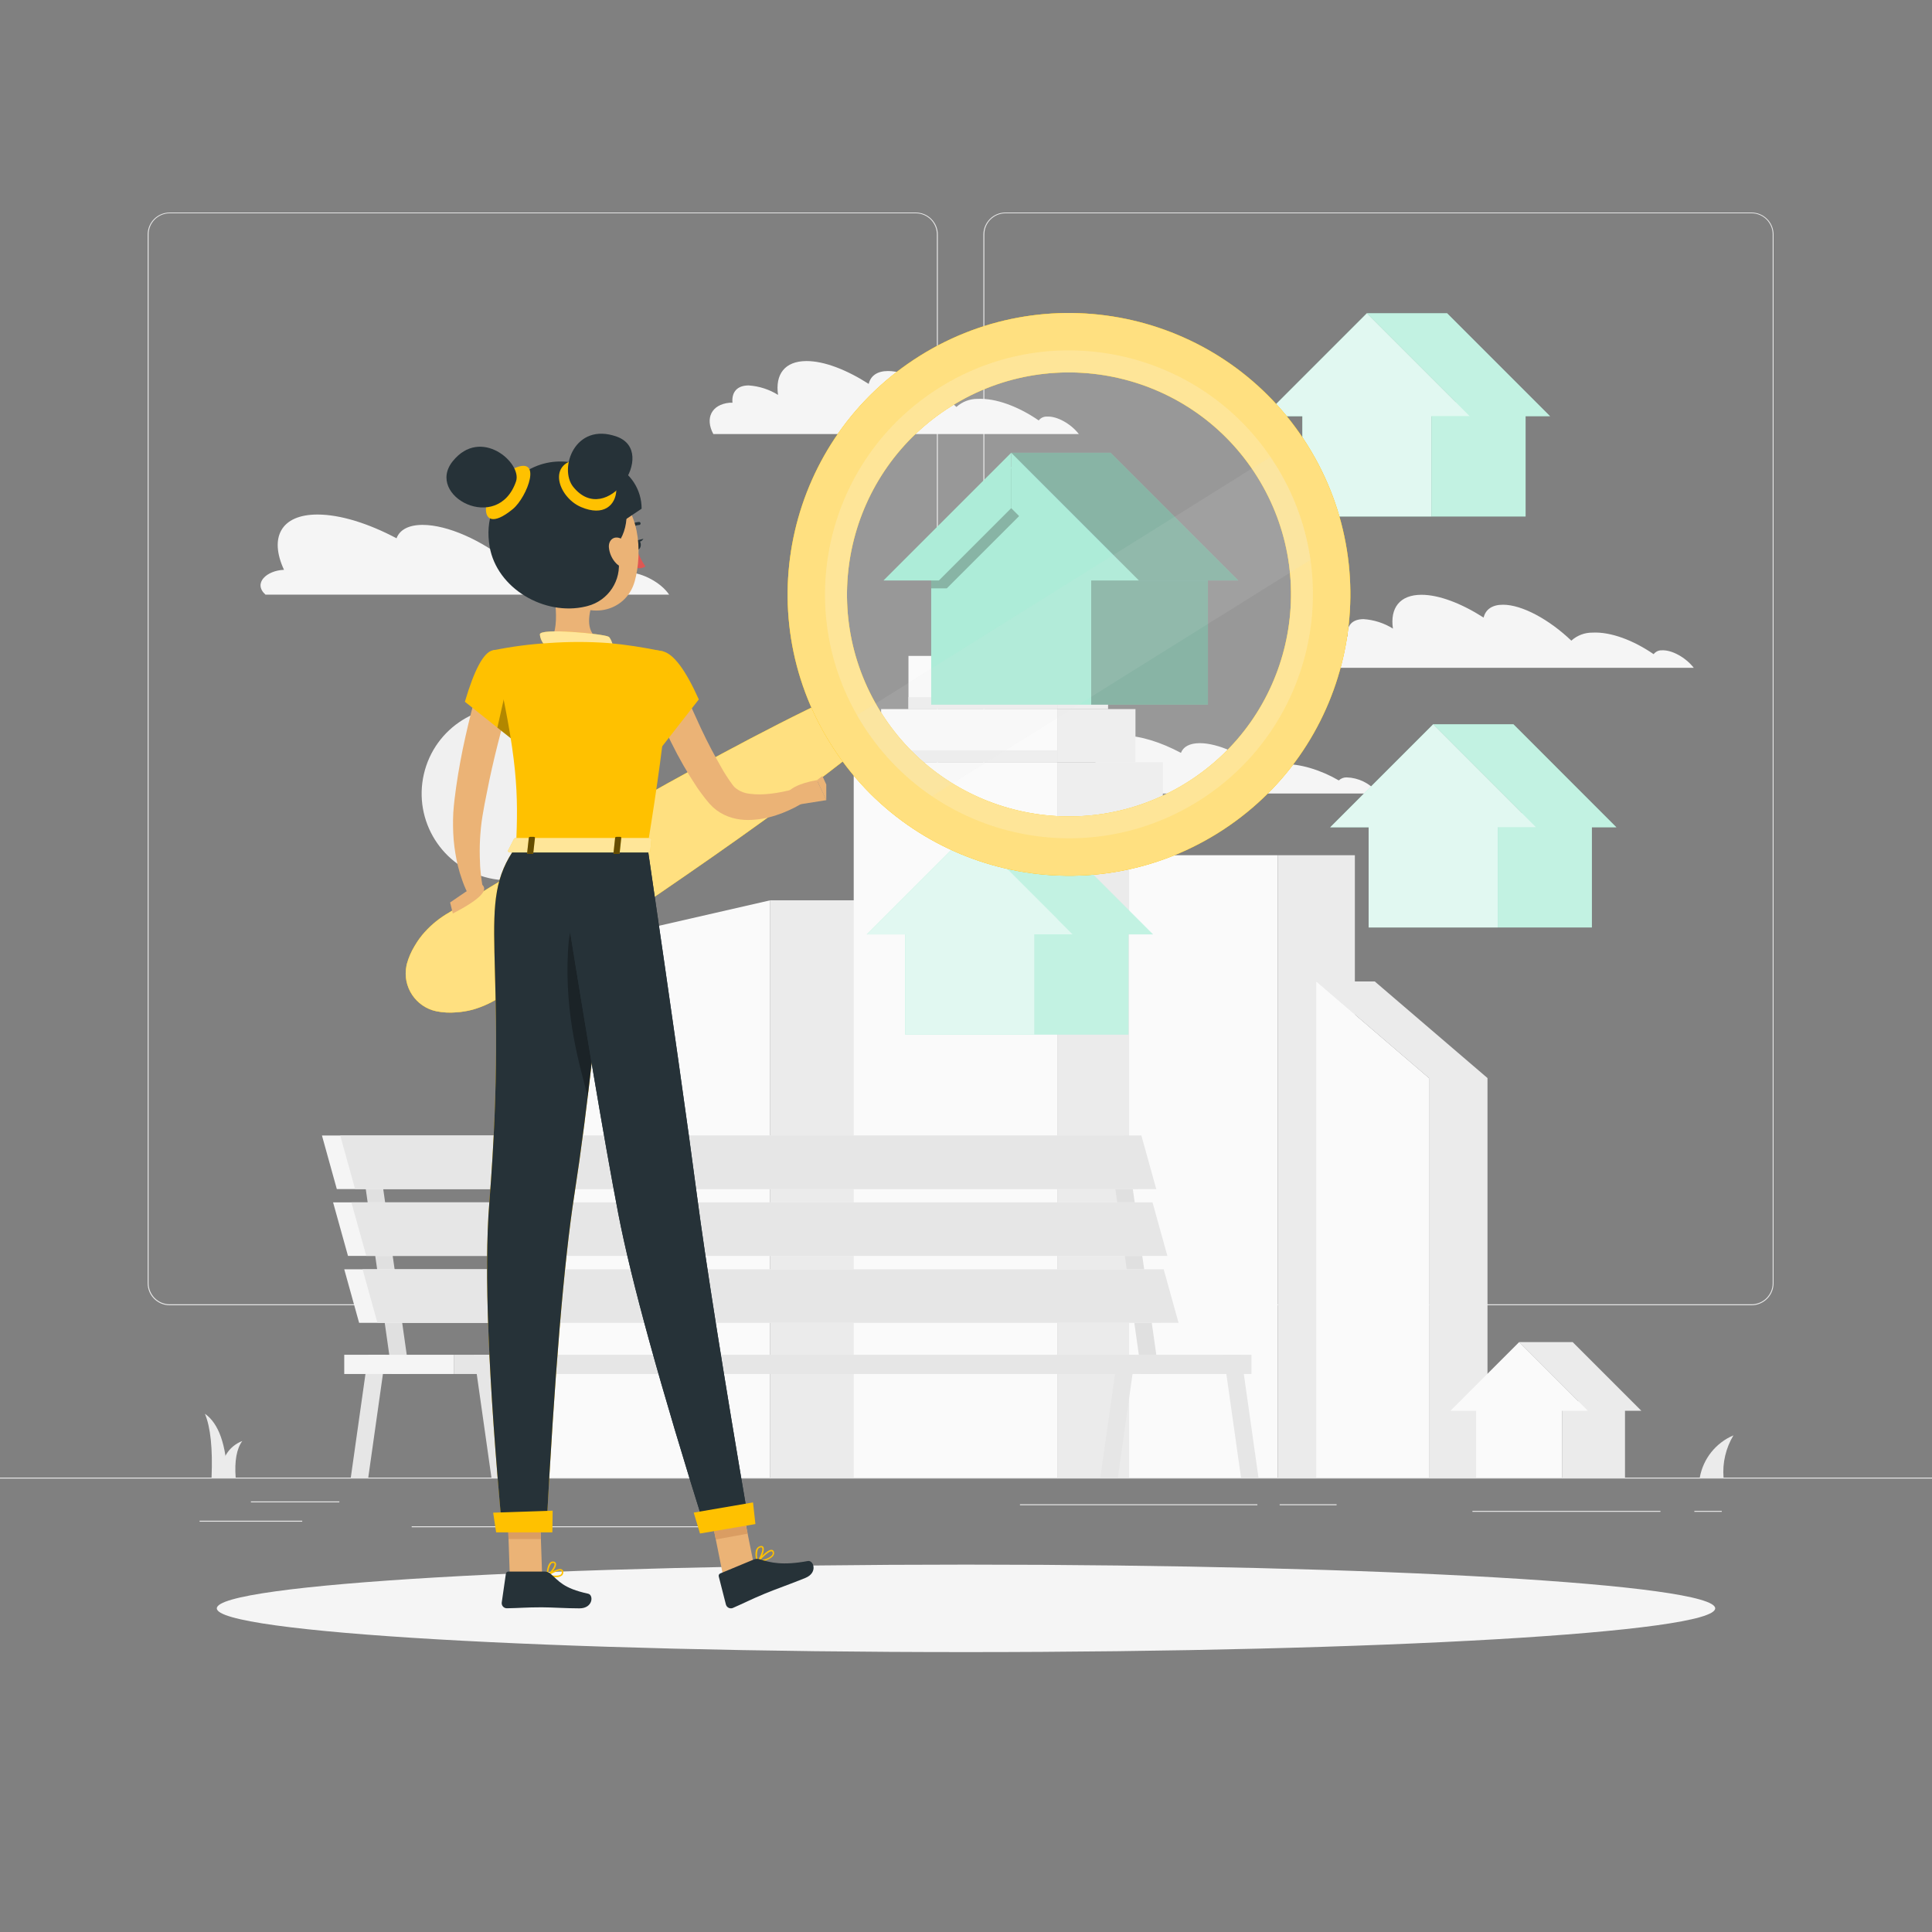 <svg version="1.2" baseProfile="tiny-ps" xmlns="http://www.w3.org/2000/svg" viewBox="0 0 1500 1500" width="1500" height="1500">
	<rect x="0" y="0" width="1500" height="1500" fill="#808080" stroke="none"/>
	<title>Vector Smart Object-ai</title>
	<style>
		tspan { white-space:pre }
		.shp0 { fill: #e6e6e6 } 
		.shp1 { fill: #f0f0f0 } 
		.shp2 { fill: #f5f5f5 } 
		.shp3 { fill: #fafafa } 
		.shp4 { fill: #ebebeb } 
		.shp5 { fill: #e0e0e0 } 
		.shp6 { fill: #9ae9cf } 
		.shp7 { opacity: 0.4;fill: #ffffff } 
		.shp8 { opacity: 0.698;fill: #ffffff } 
		.shp9 { fill: #2f54c6 } 
		.shp10 { opacity: 0.302;fill: #000000 } 
		.shp11 { fill: #ffc100 } 
		.shp12 { opacity: 0.502;fill: #ffffff } 
		.shp13 { fill: #ebb376 } 
		.shp14 { fill: #da9d62 } 
		.shp15 { fill: #263238 } 
		.shp16 { fill: #de5753 } 
		.shp17 { opacity: 0.6;fill: #ffffff } 
		.shp18 { opacity: 0.6;fill: #000000 } 
		.shp19 { opacity: 0.2;fill: #fafafa } 
		.shp20 { opacity: 0.102;fill: #e6e6e6 } 
	</style>
	<g id="Layer 1">
		<g id="freepik--background-complete--inject-1">
			<path id="&lt;Path&gt;" class="shp0" d="M0 1147.2L1500 1147.2L1500 1147.95L0 1147.95L0 1147.2Z" />
			<path id="&lt;Path&gt;" class="shp0" d="M154.95 1180.68L234.66 1180.68L234.66 1181.43L154.95 1181.43L154.95 1180.68Z" />
			<path id="&lt;Path&gt;" class="shp0" d="M194.79 1165.68L263.49 1165.68L263.49 1166.43L194.79 1166.43L194.79 1165.68Z" />
			<path id="&lt;Path&gt;" class="shp0" d="M791.88 1167.9L976.23 1167.9L976.23 1168.65L791.88 1168.65L791.88 1167.9Z" />
			<path id="&lt;Path&gt;" class="shp0" d="M993.51 1167.9L1037.73 1167.9L1037.73 1168.65L993.51 1168.65L993.51 1167.9Z" />
			<path id="&lt;Path&gt;" class="shp0" d="M1143.18 1173.03L1289.16 1173.03L1289.16 1173.78L1143.18 1173.78L1143.18 1173.03Z" />
			<path id="&lt;Path&gt;" class="shp0" d="M319.62 1185L579.51 1185L579.51 1185.75L319.62 1185.75L319.62 1185Z" />
			<path id="&lt;Path&gt;" class="shp0" d="M1315.5 1173.03L1336.77 1173.03L1336.77 1173.78L1315.5 1173.78L1315.5 1173.03Z" />
			<path id="&lt;Compound Path&gt;" fill-rule="evenodd" class="shp0" d="M711 1013.4L131.73 1013.4C122.28 1013.38 114.63 1005.72 114.63 996.27L114.63 181.98C114.71 172.59 122.34 165.02 131.73 165L711 165C720.46 165 728.13 172.67 728.13 182.13C728.13 182.13 728.13 182.13 728.13 182.13L728.13 996.27C728.13 1005.73 720.46 1013.4 711 1013.4ZM131.73 165.6C122.7 165.62 115.38 172.95 115.38 181.98L115.38 996.27C115.38 1005.3 122.7 1012.63 131.73 1012.65L711 1012.65C720.04 1012.63 727.36 1005.31 727.38 996.27L727.38 181.98C727.36 172.94 720.04 165.62 711 165.6L131.73 165.6Z" />
			<path id="&lt;Compound Path&gt;" fill-rule="evenodd" class="shp0" d="M1359.93 1013.4L780.63 1013.4C771.18 1013.38 763.52 1005.72 763.5 996.27L763.5 181.98C763.6 172.58 771.23 165.02 780.63 165L1359.93 165C1369.31 165.03 1376.92 172.6 1377 181.98L1377 996.27C1377 1005.71 1369.37 1013.37 1359.93 1013.4ZM780.63 165.6C771.59 165.62 764.27 172.94 764.25 181.98L764.25 996.27C764.27 1005.31 771.59 1012.63 780.63 1012.65L1359.93 1012.65C1368.97 1012.63 1376.29 1005.31 1376.31 996.27L1376.31 181.98C1376.29 172.94 1368.97 165.62 1359.93 165.6L780.63 165.6Z" />
			<path id="&lt;Path&gt;" class="shp1" d="M329.09 601.03C337.44 564.8 373.58 542.2 409.81 550.55C446.04 558.9 468.64 595.04 460.29 631.27C451.94 667.5 415.8 690.1 379.57 681.75C343.34 673.4 320.74 637.26 329.09 601.03Z" />
			<path id="&lt;Path&gt;" class="shp2" d="M853.74 602.22C845.37 584.22 852.03 571.17 872.55 571.17C885.39 571.17 901.35 576.27 916.89 584.52C918.66 579.81 923.58 576.99 931.53 576.99C945.54 576.99 964.83 585.72 979.95 597.99C984.62 594.87 990.12 593.23 995.73 593.28C1009.14 592.74 1025.34 597.75 1039.44 605.91C1041.11 604.33 1043.35 603.48 1045.65 603.57C1054.69 603.87 1063.17 607.98 1069.02 614.88C1069.35 615.27 1069.62 615.69 1069.92 616.08L843.33 616.08C836.16 609.69 844.08 602.55 853.74 602.22Z" />
			<path id="&lt;Path&gt;" class="shp3" d="M412.32 741.51L597.96 699L597.96 1147.2L412.32 1147.2L412.32 741.51Z" />
			<path id="&lt;Path&gt;" class="shp4" d="M597.96 699L694.29 699L694.29 1147.2L597.96 1147.2L597.96 699Z" />
			<path id="&lt;Path&gt;" class="shp3" d="M820.83 1147.2L662.82 1147.2L662.82 591.81L820.83 591.81L820.83 1147.2Z" />
			<path id="&lt;Path&gt;" class="shp4" d="M820.83 591.81L902.82 591.81L902.82 1147.2L820.83 1147.2L820.83 591.81Z" />
			<path id="&lt;Path&gt;" class="shp3" d="M820.83 591.81L684.09 591.81L684.09 550.53L820.83 550.53L820.83 591.81Z" />
			<path id="&lt;Path&gt;" class="shp4" d="M820.83 591.81L684.09 591.81L684.09 582.54L820.83 582.54L820.83 591.81Z" />
			<path id="&lt;Path&gt;" class="shp4" d="M820.83 550.53L881.58 550.53L881.58 591.81L820.83 591.81L820.83 550.53Z" />
			<path id="&lt;Path&gt;" class="shp3" d="M820.8 550.53L705.33 550.53L705.33 509.25L820.8 509.25L820.8 550.53Z" />
			<path id="&lt;Path&gt;" class="shp4" d="M820.8 550.53L705.33 550.53L705.33 541.26L820.8 541.26L820.8 550.53Z" />
			<path id="&lt;Path&gt;" class="shp4" d="M820.83 509.28L860.31 509.28L860.31 550.56L820.83 550.56L820.83 509.28Z" />
			<path id="&lt;Path&gt;" class="shp4" d="M778.98 451.62L786.66 451.62L786.66 509.28L778.98 509.28L778.98 451.62Z" />
			<path id="&lt;Path&gt;" class="shp3" d="M992.01 1147.2L876.63 1147.2L876.63 663.99L992.01 663.99L992.01 1147.2Z" />
			<path id="&lt;Path&gt;" class="shp4" d="M992.04 663.99L1051.92 663.99L1051.92 1147.2L992.04 1147.2L992.04 663.99Z" />
			<path id="&lt;Path&gt;" class="shp3" d="M1021.98 762L1109.46 837L1109.46 1147.2L1021.98 1147.2L1021.98 762Z" />
			<path id="&lt;Path&gt;" class="shp4" d="M1109.46 837L1154.88 837L1154.88 1147.2L1109.46 1147.2L1109.46 837Z" />
			<path id="&lt;Path&gt;" class="shp4" d="M1154.88 837L1109.46 837L1021.98 762L1067.37 762L1154.88 837Z" />
			<path id="&lt;Path&gt;" class="shp4" d="M1319.7 1147.2C1322.31 1132.56 1332.14 1120.23 1345.83 1114.41C1339.92 1124.27 1337.23 1135.74 1338.15 1147.2L1319.7 1147.2Z" />
			<path id="&lt;Path&gt;" class="shp4" d="M558.9 1147.2C556.29 1132.56 546.46 1120.23 532.77 1114.41C538.68 1124.27 541.37 1135.74 540.45 1147.2L558.9 1147.2Z" />
			<path id="&lt;Path&gt;" class="shp4" d="M176.61 1147.2C175.63 1121.6 169.79 1105.08 159.09 1097.64C163.47 1108.1 165.19 1124.62 164.25 1147.2L176.61 1147.2Z" />
			<path id="&lt;Path&gt;" class="shp4" d="M170.58 1147.2C171.58 1132.5 177.43 1123.02 188.13 1118.76C183.73 1124.76 182.01 1134.24 182.97 1147.2L170.58 1147.2Z" />
			<path id="&lt;Path&gt;" class="shp4" d="M572.64 1147.2C571.56 1122.96 561.32 1106.44 541.92 1097.64C550.6 1110.08 554.69 1126.6 554.19 1147.2L572.64 1147.2Z" />
			<path id="&lt;Path&gt;" class="shp5" d="M281.04 902.43L302.22 1051.83L304.32 1066.77L317.91 1066.77L315.78 1051.83L294.6 902.43L281.04 902.43Z" />
			<path id="&lt;Path&gt;" class="shp5" d="M863.01 902.43L884.19 1051.83L886.29 1066.77L899.88 1066.77L897.75 1051.83L876.57 902.43L863.01 902.43Z" />
			<path id="&lt;Path&gt;" class="shp0" d="M368.01 1051.83L370.14 1066.77L381.57 1147.32L395.16 1147.32L383.73 1066.77L381.63 1051.83L368.01 1051.83Z" />
			<path id="&lt;Path&gt;" class="shp0" d="M950.01 1051.83L952.14 1066.77L963.54 1147.32L977.1 1147.32L965.7 1066.77L963.6 1051.83L950.01 1051.83Z" />
			<path id="&lt;Path&gt;" class="shp0" d="M881.43 1051.83L879.3 1066.77L867.87 1147.32L854.28 1147.32L865.71 1066.77L867.81 1051.83L881.43 1051.83Z" />
			<path id="&lt;Path&gt;" class="shp0" d="M299.43 1051.83L297.3 1066.77L285.9 1147.32L272.34 1147.32L283.74 1066.77L285.87 1051.83L299.43 1051.83Z" />
			<path id="&lt;Path&gt;" class="shp2" d="M261.51 923.22L883.5 923.22L871.95 881.61L249.96 881.61L261.51 923.22Z" />
			<path id="&lt;Path&gt;" class="shp0" d="M275.7 923.22L897.72 923.22L886.17 881.61L264.15 881.61L275.7 923.22Z" />
			<path id="&lt;Path&gt;" class="shp2" d="M270.18 975.09L892.17 975.09L880.62 933.51L258.6 933.51L270.18 975.09Z" />
			<path id="&lt;Path&gt;" class="shp0" d="M284.37 975.09L906.36 975.09L894.81 933.51L272.82 933.51L284.37 975.09Z" />
			<path id="&lt;Path&gt;" class="shp2" d="M278.82 1027.05L900.84 1027.05L889.29 985.47L267.27 985.47L278.82 1027.05Z" />
			<path id="&lt;Path&gt;" class="shp0" d="M293.04 1027.05L915.03 1027.05L903.48 985.47L281.49 985.47L293.04 1027.05Z" />
			<path id="&lt;Path&gt;" class="shp0" d="M352.38 1051.83L971.64 1051.83L971.64 1066.77L352.38 1066.77L352.38 1051.83Z" />
			<path id="&lt;Path&gt;" class="shp2" d="M267.27 1051.83L352.38 1051.83L352.38 1066.77L267.27 1066.77L267.27 1051.83Z" />
			<path id="&lt;Path&gt;" class="shp2" d="M220.5 442.41C208.89 417.33 218.13 399.48 246.51 399.48C264.3 399.48 286.35 406.5 307.86 417.93C310.29 411.42 317.13 407.52 328.11 407.52C347.49 407.52 374.16 419.52 395.1 436.65C401.55 432.33 409.15 430.06 416.91 430.14C435.45 429.36 457.89 436.32 477.39 447.6C479.71 445.43 482.79 444.26 485.97 444.36C496.65 443.91 511.11 450.93 518.28 459.99C518.73 460.56 519.12 461.1 519.51 461.67L206.1 461.67C196.2 452.76 207.15 442.86 220.5 442.41Z" />
			<path id="&lt;Path&gt;" class="shp2" d="M1043.73 494.13C1044.52 494.08 1045.31 494.08 1046.1 494.13C1045.38 485.94 1049.61 480.69 1058.7 480.69C1066.78 481.24 1074.6 483.76 1081.47 488.04C1079.13 472.14 1086.66 461.79 1103.64 461.79C1117.35 461.79 1134.72 468.51 1151.88 479.49C1153.38 473.25 1158.42 469.5 1166.88 469.5C1181.88 469.5 1202.88 481.08 1219.98 497.4C1224.47 493.32 1230.35 491.09 1236.42 491.16C1250.61 490.41 1268.25 497.16 1283.88 507.9C1285.41 505.9 1287.82 504.78 1290.33 504.9C1298.1 504.51 1308.78 510.48 1315.02 518.46L1031.25 518.46C1024.56 506.1 1029.87 495.51 1043.73 494.13Z" />
			<path id="&lt;Path&gt;" class="shp2" d="M566.34 312.69C567.12 312.64 567.9 312.64 568.68 312.69C567.96 304.47 572.22 299.25 581.28 299.25C589.37 299.79 597.2 302.32 604.08 306.6C601.74 290.67 609.24 280.32 626.22 280.32C639.96 280.32 657.3 287.07 674.46 298.05C675.96 291.81 681 288.06 689.46 288.06C704.46 288.06 725.46 299.61 742.56 315.96C747.06 311.89 752.93 309.65 759 309.69C773.19 308.97 790.83 315.69 806.46 326.43C807.99 324.43 810.4 323.31 812.91 323.43C820.68 323.01 831.39 328.98 837.6 336.99L553.83 336.99C547.17 324.66 552.48 314.07 566.34 312.69Z" />
			<path id="&lt;Path&gt;" class="shp4" d="M1274.31 1095.3L1221 1041.99L1179.48 1041.99L1225.56 1088.07L1212.9 1088.07L1212.9 1147.2L1261.65 1147.2L1261.65 1095.3L1274.31 1095.3Z" />
			<path id="&lt;Path&gt;" class="shp3" d="M1232.79 1095.3L1179.48 1041.99L1126.17 1095.3L1146.06 1095.3L1146.06 1147.2L1212.9 1147.2L1212.9 1095.3L1232.79 1095.3Z" />
		</g>
		<g id="freepik--Shadow--inject-1">
			<path id="&lt;Path&gt;" class="shp2" d="M750 1214.76C1071.25 1214.76 1331.67 1229.96 1331.67 1248.72C1331.67 1267.48 1071.25 1282.68 750 1282.68C428.75 1282.68 168.33 1267.48 168.33 1248.72C168.33 1229.96 428.75 1214.76 750 1214.76Z" />
		</g>
		<g id="freepik--Houses--inject-1">
			<path id="&lt;Path&gt;" class="shp6" d="M1203.48 323.16L1123.53 243.21L1061.25 243.21L1130.37 312.33L1111.35 312.33L1111.35 400.98L1184.46 400.98L1184.46 323.16L1203.48 323.16Z" />
			<path id="&lt;Path&gt;" class="shp7" d="M1203.48 323.16L1123.53 243.21L1061.25 243.21L1130.37 312.33L1111.35 312.33L1111.35 400.98L1184.46 400.98L1184.46 323.16L1203.48 323.16Z" />
			<path id="&lt;Path&gt;" class="shp6" d="M1141.2 323.16L1061.25 243.21L981.3 323.16L1011.15 323.16L1011.15 400.98L1111.35 400.98L1111.35 323.16L1141.2 323.16Z" />
			<path id="&lt;Path&gt;" class="shp8" d="M1141.2 323.16L1061.25 243.21L981.3 323.16L1011.15 323.16L1011.15 400.98L1111.35 400.98L1111.35 323.16L1141.2 323.16Z" />
			<path id="&lt;Path&gt;" class="shp6" d="M1254.96 642.3L1175.01 562.32L1112.73 562.32L1181.85 631.44L1162.83 631.44L1162.83 720.09L1235.94 720.09L1235.94 642.3L1254.96 642.3Z" />
			<path id="&lt;Path&gt;" class="shp7" d="M1254.96 642.3L1175.01 562.32L1112.73 562.32L1181.85 631.44L1162.83 631.44L1162.83 720.09L1235.94 720.09L1235.94 642.3L1254.96 642.3Z" />
			<path id="&lt;Path&gt;" class="shp6" d="M1192.68 642.3L1112.73 562.32L1032.78 642.3L1062.6 642.3L1062.6 720.09L1162.83 720.09L1162.83 642.3L1192.68 642.3Z" />
			<path id="&lt;Path&gt;" class="shp8" d="M1192.68 642.3L1112.73 562.32L1032.78 642.3L1062.6 642.3L1062.6 720.09L1162.83 720.09L1162.83 642.3L1192.68 642.3Z" />
			<path id="&lt;Path&gt;" class="shp6" d="M895.14 725.43L815.16 645.48L752.91 645.48L822.03 714.57L803.01 714.57L803.01 803.25L876.12 803.25L876.12 725.43L895.14 725.43Z" />
			<path id="&lt;Path&gt;" class="shp7" d="M895.14 725.43L815.16 645.48L752.91 645.48L822.03 714.57L803.01 714.57L803.01 803.25L876.12 803.25L876.12 725.43L895.14 725.43Z" />
			<path id="&lt;Path&gt;" class="shp6" d="M832.86 725.43L752.91 645.48L672.96 725.43L702.78 725.43L702.78 803.22L803.01 803.22L803.01 725.43L832.86 725.43Z" />
			<path id="&lt;Path&gt;" class="shp8" d="M832.86 725.43L752.91 645.48L672.96 725.43L702.78 725.43L702.78 803.22L803.01 803.22L803.01 725.43L832.86 725.43Z" />
			<path id="&lt;Path&gt;" class="shp9" d="M890.37 456.78L847.35 456.78L841.2 450.66L791.25 357.66L890.37 456.78Z" />
			<path id="&lt;Path&gt;" class="shp6" d="M937.83 547.11L847.2 547.11L847.2 437.19L937.83 437.19L937.83 547.11Z" />
			<path id="&lt;Path&gt;" class="shp10" d="M937.83 547.11L847.2 547.11L847.2 437.19L937.83 437.19L937.83 547.11Z" />
			<path id="&lt;Path&gt;" class="shp6" d="M884.22 450.66L961.44 450.66L862.29 351.51L785.1 351.51L884.22 450.66Z" />
			<path id="&lt;Path&gt;" class="shp10" d="M884.22 450.66L961.44 450.66L862.29 351.51L785.1 351.51L884.22 450.66Z" />
			<path id="&lt;Path&gt;" class="shp6" d="M847.2 422.85L847.2 547.11L722.97 547.11L722.97 422.85L785.1 362.52L785.73 363.15L791.25 368.49L847.2 422.85Z" />
			<path id="&lt;Path&gt;" class="shp10" d="M791.25 357.66L791.25 400.68L735.12 456.78L722.97 456.78L722.97 425.94L785.73 363.15L791.25 357.66Z" />
			<path id="&lt;Path&gt;" class="shp6" d="M884.22 450.66L841.2 450.66L785.1 394.53L785.1 351.51L884.22 450.66Z" />
			<path id="&lt;Path&gt;" class="shp6" d="M685.95 450.66L728.97 450.66L785.1 394.53L785.1 351.51L685.95 450.66Z" />
		</g>
		<g id="freepik--Character--inject-1">
			<path id="&lt;Path&gt;" class="shp11" d="M672 577.14C646.41 597.9 620.01 617.43 593.46 636.63C566.91 655.83 540 674.49 513 693C486 711.51 458.55 729.33 430.98 747C417.27 756 403.35 764.52 389.52 773.28C382.7 777.98 375.16 781.55 367.2 783.84C362.88 785 358.46 785.73 354 786C348.99 786.41 343.94 786.14 339 785.19C322.76 781.89 312.28 766.05 315.58 749.81C315.59 749.78 315.59 749.76 315.6 749.73C315.6 749.28 315.81 748.71 315.93 748.23C317.28 743.37 319.3 738.73 321.93 734.43C324.15 730.6 326.75 727.01 329.7 723.72C335.26 717.57 341.77 712.37 348.99 708.3C362.94 699.72 376.77 690.99 390.78 682.59C418.71 665.52 446.91 648.93 475.26 632.55C503.61 616.17 532.26 600.3 561.15 584.82C590.04 569.34 619.17 554.25 649.05 540.33C660.16 535.51 673.08 540.61 677.89 551.73C681.73 560.57 679.34 570.89 672 577.14Z" />
			<path id="&lt;Path&gt;" class="shp11" d="M672 577.14C646.41 597.9 620.01 617.43 593.46 636.63C566.91 655.83 540 674.49 513 693C486 711.51 458.55 729.33 430.98 747C417.27 756 403.35 764.52 389.52 773.28C382.7 777.98 375.16 781.55 367.2 783.84C362.88 785 358.46 785.73 354 786C348.99 786.41 343.94 786.14 339 785.19C322.76 781.89 312.28 766.05 315.58 749.81C315.59 749.78 315.59 749.76 315.6 749.73C315.6 749.28 315.81 748.71 315.93 748.23C317.28 743.37 319.3 738.73 321.93 734.43C324.15 730.6 326.75 727.01 329.7 723.72C335.26 717.57 341.77 712.37 348.99 708.3C362.94 699.72 376.77 690.99 390.78 682.59C418.71 665.52 446.91 648.93 475.26 632.55C503.61 616.17 532.26 600.3 561.15 584.82C590.04 569.34 619.17 554.25 649.05 540.33C660.16 535.51 673.08 540.61 677.89 551.73C681.73 560.57 679.34 570.89 672 577.14Z" />
			<path id="&lt;Path&gt;" class="shp12" d="M672 577.14C646.41 597.9 620.01 617.43 593.46 636.63C566.91 655.83 540 674.49 513 693C486 711.51 458.55 729.33 430.98 747C417.27 756 403.35 764.52 389.52 773.28C382.7 777.98 375.16 781.55 367.2 783.84C362.88 785 358.46 785.73 354 786C348.99 786.41 343.94 786.14 339 785.19C322.76 781.89 312.28 766.05 315.58 749.81C315.59 749.78 315.59 749.76 315.6 749.73C315.6 749.28 315.81 748.71 315.93 748.23C317.28 743.37 319.3 738.73 321.93 734.43C324.15 730.6 326.75 727.01 329.7 723.72C335.26 717.57 341.77 712.37 348.99 708.3C362.94 699.72 376.77 690.99 390.78 682.59C418.71 665.52 446.91 648.93 475.26 632.55C503.61 616.17 532.26 600.3 561.15 584.82C590.04 569.34 619.17 554.25 649.05 540.33C660.16 535.51 673.08 540.61 677.89 551.73C681.73 560.57 679.34 570.89 672 577.14Z" />
			<path id="&lt;Path&gt;" class="shp13" d="M561.3 1222.89L585.78 1217.22L574.32 1160.13L549.84 1165.8L561.3 1222.89Z" />
			<path id="&lt;Path&gt;" class="shp13" d="M396.24 540.69C392.85 552.69 389.58 565.32 386.46 577.68C383.34 590.04 380.46 602.58 378.06 615.06C376.74 621.27 375.6 627.63 374.61 633.48C373.62 639.33 373.05 645.48 372.69 651.63C372.38 657.75 372.38 663.87 372.69 669.99C372.69 672.99 373.08 675.99 373.38 679.17C373.68 682.35 374.22 685.38 374.64 687.99L362.64 692.52C361.07 689.3 359.71 685.97 358.59 682.56C357.42 679.28 356.41 675.95 355.59 672.57C353.95 665.83 352.83 658.97 352.23 652.05C351.67 645.06 351.57 638.05 351.93 631.05C352.41 623.97 353.25 617.46 354.18 610.86C356.07 597.69 358.5 584.64 361.38 571.86C364.26 559.08 367.38 546.21 371.43 533.28L396.24 540.69Z" />
			<path id="&lt;Path&gt;" class="shp11" d="M360.93 544.83L386.16 564.93L401.31 576.93C402.37 574.11 403.54 570.68 404.82 566.64C408.48 554.94 413.25 536.4 409.95 527.88C404.76 514.38 394.95 502.2 382.53 504.9C375.51 506.48 368.31 519.79 360.93 544.83Z" />
			<path id="&lt;Path&gt;" class="shp13" d="M395.79 1223.07L420.9 1223.07L418.95 1164.87L393.81 1164.87L395.79 1223.07Z" />
			<path id="&lt;Path&gt;" class="shp14" d="M574.32 1160.16L580.47 1190.73L555.75 1195.23L549.81 1165.83L574.32 1160.16Z" />
			<path id="&lt;Path&gt;" class="shp14" d="M393.81 1164.87L418.95 1164.87L419.94 1194.87L394.8 1194.87L393.81 1164.87Z" />
			<path id="&lt;Path&gt;" class="shp11" d="M475.71 657.36C465.99 772.34 456.09 862.23 446.01 927.03C437.87 979.37 430.58 1066.72 424.14 1189.08L390 1189.08C379.12 1070.92 375.75 985.92 379.89 934.08C395.58 737.61 367.89 702.81 400.74 657.27L475.71 657.36Z" />
			<path id="&lt;Path&gt;" class="shp15" d="M475.71 657.36C465.99 772.34 456.09 862.23 446.01 927.03C437.87 979.37 430.58 1066.72 424.14 1189.08L390 1189.08C379.12 1070.92 375.75 985.92 379.89 934.08C395.58 737.61 367.89 702.81 400.74 657.27L475.71 657.36Z" />
			<path id="&lt;Path&gt;" class="shp13" d="M364.29 690.57L349.47 700.65L351.57 709.26C372.15 698.58 379.69 691.1 374.19 686.82L364.29 690.57Z" />
			<path id="&lt;Compound Path&gt;" fill-rule="evenodd" class="shp11" d="M431.49 1224.54C429.25 1224.48 427.03 1224.18 424.86 1223.64C424.64 1223.57 424.46 1223.39 424.41 1223.16C424.37 1222.92 424.48 1222.69 424.68 1222.56C425.55 1221.99 433.14 1217.07 436.08 1218.39C436.76 1218.69 437.22 1219.33 437.28 1220.07C437.52 1221.22 437.14 1222.41 436.29 1223.22C434.9 1224.22 433.2 1224.69 431.49 1224.54ZM426.54 1222.77C430.92 1223.67 434.22 1223.49 435.54 1222.35C436.1 1221.79 436.34 1220.99 436.17 1220.22C436.15 1219.9 435.95 1219.61 435.66 1219.47C434.07 1218.78 429.66 1221 426.54 1222.77L426.54 1222.77Z" />
			<path id="&lt;Compound Path&gt;" fill-rule="evenodd" class="shp11" d="M425.01 1223.64C424.91 1223.67 424.81 1223.67 424.71 1223.64C424.53 1223.53 424.42 1223.34 424.41 1223.13C424.41 1222.8 424.41 1215.57 427.17 1213.14C427.84 1212.5 428.77 1212.22 429.69 1212.36C430.66 1212.37 431.5 1213.06 431.7 1214.01C432.27 1217.01 427.68 1222.29 425.31 1223.64C425.21 1223.67 425.11 1223.67 425.01 1223.64ZM429.27 1213.47C428.78 1213.48 428.32 1213.66 427.95 1213.98C426.38 1216.32 425.57 1219.08 425.64 1221.9C428.01 1219.98 430.89 1215.9 430.53 1214.19C430.53 1213.92 430.32 1213.56 429.54 1213.47L429.27 1213.47Z" />
			<path id="&lt;Compound Path&gt;" fill-rule="evenodd" class="shp11" d="M588 1213.44C587.65 1213.42 587.39 1213.12 587.41 1212.77C587.41 1212.66 587.45 1212.55 587.52 1212.45C588.33 1211.49 595.32 1203.27 598.89 1203.27L599.13 1203.27C599.79 1203.32 600.38 1203.72 600.66 1204.32C601.15 1205.26 601.15 1206.38 600.66 1207.32C599.1 1210.62 592.05 1212.48 587.97 1213.32L588 1213.44ZM598.86 1204.44C596.91 1204.44 592.59 1208.52 589.62 1211.85C595.11 1210.56 598.83 1208.85 599.7 1206.9C600.06 1206.28 600.06 1205.51 599.7 1204.89C599.59 1204.64 599.37 1204.47 599.1 1204.44L598.86 1204.44Z" />
			<path id="&lt;Compound Path&gt;" fill-rule="evenodd" class="shp11" d="M588 1213.44C587.79 1213.41 587.63 1213.25 587.58 1213.05C587.58 1212.78 585.42 1206.3 587.34 1202.67C587.87 1201.6 588.83 1200.79 589.98 1200.45C591.57 1199.97 592.35 1200.45 592.68 1201.14C594.21 1203.6 590.82 1210.86 588.57 1213.14C588.45 1213.34 588.23 1213.45 588 1213.44ZM590.82 1201.44C590.83 1201.43 590.85 1201.43 590.86 1201.42C590.91 1201.43 590.95 1201.43 591 1201.44L590.82 1201.44ZM590.31 1201.44C589.46 1201.68 588.75 1202.27 588.36 1203.06C587.49 1205.79 587.49 1208.73 588.36 1211.46C590.49 1208.46 592.56 1203.09 591.66 1201.62C591.47 1201.38 591.14 1201.3 590.86 1201.42C590.68 1201.41 590.49 1201.41 590.31 1201.44Z" />
			<path id="&lt;Path&gt;" class="shp13" d="M427.2 444.21C430.2 459.21 436.2 489.21 425.85 499.26C428.57 509.26 439.17 514.26 457.65 514.26C477.95 514.26 482.8 509.26 472.2 499.26C455.58 495.3 456 482.97 458.91 471.36L427.2 444.21Z" />
			<path id="&lt;Path&gt;" class="shp15" d="M487.74 412.23C487.49 412.23 487.25 412.16 487.05 412.02C486.51 411.63 486.39 410.88 486.78 410.35C486.78 410.34 486.78 410.34 486.78 410.34C488.98 407.21 492.53 405.32 496.35 405.24C497 405.34 497.45 405.96 497.35 406.61C497.26 407.13 496.86 407.53 496.35 407.61C493.31 407.69 490.5 409.23 488.79 411.75C488.55 412.08 488.15 412.27 487.74 412.23Z" />
			<path id="&lt;Path&gt;" class="shp16" d="M494.4 426.54C496.02 431.24 498.28 435.69 501.12 439.77C498.96 441.17 496.3 441.55 493.83 440.82L494.4 426.54Z" />
			<path id="&lt;Path&gt;" class="shp15" d="M492.72 423C492.72 425.04 493.65 426.72 494.97 426.75C496.29 426.78 497.43 425.22 497.52 423.18C497.61 421.14 496.59 419.49 495.27 419.43C493.95 419.37 492.81 420.99 492.72 423Z" />
			<path id="&lt;Path&gt;" class="shp15" d="M494.67 419.52L499.59 418.32C497.83 420.78 496.19 421.18 494.67 419.52Z" />
			<path id="&lt;Path&gt;" class="shp15" d="M423 1220.16L394.77 1220.16C393.76 1220.12 392.88 1220.86 392.76 1221.87L389.55 1244.19C389.28 1246.38 390.84 1248.37 393.03 1248.63C393.21 1248.65 393.39 1248.66 393.57 1248.66C403.41 1248.51 408.15 1247.91 420.57 1247.91C428.22 1247.91 439.35 1248.72 449.91 1248.72C460.47 1248.72 461.01 1238.28 456.63 1237.35C436.95 1233.09 433.83 1227.27 427.2 1221.69C426.02 1220.71 424.53 1220.17 423 1220.16Z" />
			<path id="&lt;Path&gt;" class="shp15" d="M585.3 1210.77L559.23 1221.6C558.29 1221.96 557.78 1222.97 558.03 1223.94L563.61 1245.81C564.23 1247.94 566.46 1249.17 568.59 1248.55C568.74 1248.51 568.89 1248.45 569.04 1248.39C578.04 1244.46 582.24 1242.12 593.7 1237.35C600.75 1234.35 615.66 1229.1 625.41 1225.05C635.16 1221 631.65 1211.16 627.24 1211.97C607.44 1215.63 598.02 1213.2 589.77 1210.59C588.31 1210.12 586.72 1210.19 585.3 1210.77Z" />
			<path id="&lt;Path&gt;" class="shp13" d="M528.54 530.37C533.43 541.89 538.71 553.68 544.05 565.14C546.75 570.9 549.56 576.56 552.48 582.12C555.48 587.7 558.48 593.16 561.48 598.38C563.07 600.96 564.66 603.54 566.31 605.91L568.77 609.33C569.27 610.04 569.85 610.71 570.48 611.31C573.75 614.15 577.83 615.89 582.15 616.29C592.38 617.76 605.22 615.69 616.71 612.6L622.05 624.15C619.01 625.97 615.87 627.61 612.63 629.04C609.44 630.52 606.17 631.81 602.82 632.88C595.76 635.28 588.37 636.55 580.92 636.63C576.76 636.67 572.62 636.12 568.62 635.01C564.18 633.79 560 631.75 556.29 629.01C554.39 627.57 552.64 625.95 551.04 624.18C549.69 622.65 548.7 621.36 547.5 619.92C545.25 617.1 543.24 614.25 541.23 611.4C533.75 600.15 527.02 588.43 521.07 576.3C515.07 564.3 509.67 552.3 504.69 539.88L528.54 530.37Z" />
			<path id="&lt;Path&gt;" class="shp13" d="M614.13 625.56L641.55 621.24L634.26 605.7C620.1 608.16 611.66 612.59 608.94 618.99L614.13 625.56Z" />
			<path id="&lt;Path&gt;" class="shp13" d="M641.52 609.12L638.52 602.49L634.26 605.7L641.52 621.24L641.52 609.12Z" />
			<path id="&lt;Path&gt;" class="shp13" d="M424.92 413.37C425.46 438.3 425.16 448.86 437.22 462.12C455.22 482.07 485.88 475.95 492.78 451.35C498.99 429.21 497.04 392.16 473.1 381.3C456.02 373.47 435.83 380.97 428 398.04C425.8 402.85 424.74 408.09 424.92 413.37Z" />
			<path id="&lt;Path&gt;" class="shp15" d="M404.82 368.34C430.44 349.77 459.06 360.3 474.72 373.14C491.1 386.58 488.49 412.41 478.47 423.09C480.57 426.29 481.19 430.24 480.15 433.92C482.77 450.48 472.38 466.32 456.15 470.52L454.74 470.88C422.73 478.5 385.74 456.84 380.16 424.44C376.77 404.67 382.17 384.72 404.82 368.34Z" />
			<path id="&lt;Path&gt;" class="shp13" d="M472.74 424.92C473.15 429.62 475.16 434.04 478.44 437.43C482.88 442.02 487.44 439.38 488.25 433.95C488.94 429.06 487.47 420.78 482.07 418.17C476.67 415.56 472.35 419.37 472.74 424.92Z" />
			<path id="&lt;Path&gt;" class="shp10" d="M441 738C438.15 789.54 450.57 828.45 456.24 851.22C460.26 817.56 463.95 782.43 467.04 751.44C456.45 716.34 443.07 699.21 441 738Z" />
			<path id="&lt;Path&gt;" class="shp11" d="M428.85 1189.74L385.2 1189.74L382.89 1174.44L429.09 1172.88L428.85 1189.74Z" />
			<path id="&lt;Path&gt;" class="shp10" d="M386.16 564.93L401.31 576.93C402.37 574.11 403.54 570.68 404.82 566.64L395.82 522.09L386.16 564.93Z" />
			<path id="&lt;Path&gt;" class="shp15" d="M419.1 372.51C426.93 363.84 453.54 350.61 476.37 360.99C489.67 367.05 498.19 380.33 498.15 394.95L477.57 408.75L419.1 372.51Z" />
			<path id="&lt;Path&gt;" class="shp11" d="M398.1 395.28C409.41 386.01 422.1 352.41 398.1 364.11C374.1 375.81 366.81 420.93 398.1 395.28Z" />
			<path id="&lt;Path&gt;" class="shp15" d="M400.65 373.74C405.54 359.46 373.29 331.05 351.54 358.05C329.79 385.05 386.58 414.84 400.65 373.74Z" />
			<path id="&lt;Path&gt;" class="shp11" d="M451.11 393.66C432.36 385.68 423.03 355.44 455.22 356.31C487.41 357.18 486.48 408.75 451.11 393.66Z" />
			<path id="&lt;Path&gt;" class="shp15" d="M445.05 378C433.68 363.81 446.25 327.33 478.86 339C511.47 350.67 471.15 410.43 445.05 378Z" />
			<path id="&lt;Path&gt;" class="shp15" d="M502.68 657.36C521.56 786.36 534.32 876.24 540.96 927C547.86 979.7 561.39 1065.13 581.55 1183.29L547.95 1188.42C512.55 1075.72 489.92 993.72 480.06 942.42C469.3 886.52 453.3 791.52 432.06 657.42L502.68 657.36Z" />
			<path id="&lt;Path&gt;" class="shp15" d="M502.68 657.36C521.56 786.36 534.32 876.24 540.96 927C547.86 979.7 561.39 1065.13 581.55 1183.29L547.95 1188.42C512.55 1075.72 489.92 993.72 480.06 942.42C469.3 886.52 453.3 791.52 432.06 657.42L502.68 657.36Z" />
			<path id="&lt;Path&gt;" class="shp11" d="M514.68 505.71C523 507.71 532.29 520.15 542.55 543.03L512.82 581.13C492.34 552.15 483.47 533.24 486.21 524.4C490.47 510.57 499.53 502.02 514.68 505.71Z" />
			<path id="&lt;Path&gt;" class="shp11" d="M474 504.15C478.11 504.75 474.3 495.36 472.59 494.37C468.66 492.03 418.59 487.32 419.16 492.6C419.46 495.75 420.82 498.71 423 501C425.25 502.5 438 498.36 474 504.15Z" />
			<path id="&lt;Path&gt;" class="shp17" d="M474 504.15C478.11 504.75 474.3 495.36 472.59 494.37C468.66 492.03 418.59 487.32 419.16 492.6C419.46 495.75 420.82 498.71 423 501C425.25 502.5 438 498.36 474 504.15Z" />
			<path id="&lt;Path&gt;" class="shp11" d="M514.68 505.71C522.68 508.51 518.68 559.06 502.68 657.36L400.68 657.36C402.39 615.84 402.45 590.22 382.68 504.96C396.96 502.01 411.44 500.11 426 499.26C441.43 498.15 456.92 498.15 472.35 499.26C485.45 500.42 499.56 502.57 514.68 505.71Z" />
			<path id="&lt;Path&gt;" class="shp11" d="M399 651.39L394.41 660.39C394.05 661.11 394.89 661.83 396.06 661.83L503.1 661.83C504 661.83 504.78 661.38 504.84 660.78L505.74 651.78C505.74 651.15 505.02 650.61 504 650.61L400.74 650.61C400.06 650.52 399.38 650.82 399 651.39Z" />
			<path id="&lt;Path&gt;" class="shp17" d="M399 651.39L394.41 660.39C394.05 661.11 394.89 661.83 396.06 661.83L503.1 661.83C504 661.83 504.78 661.38 504.84 660.78L505.74 651.78C505.74 651.15 505.02 650.61 504 650.61L400.74 650.61C400.06 650.52 399.38 650.82 399 651.39Z" />
			<path id="&lt;Path&gt;" class="shp11" d="M412.98 663L410.19 663C409.65 663 409.23 662.7 409.26 662.37L410.58 650.37C410.58 650.01 411.09 649.74 411.63 649.74L414.42 649.74C414.96 649.74 415.38 650.01 415.35 650.37L414.03 662.37C414 662.64 413.52 663 412.98 663Z" />
			<path id="&lt;Path&gt;" class="shp11" d="M480 663L477.24 663C476.67 663 476.25 662.7 476.31 662.37L477.6 650.37C477.6 650.01 478.11 649.74 478.68 649.74L481.44 649.74C481.98 649.74 482.4 650.01 482.37 650.37L481.08 662.37C481.08 662.64 480.6 663 480 663Z" />
			<path id="&lt;Path&gt;" class="shp18" d="M412.98 663L410.19 663C409.65 663 409.23 662.7 409.26 662.37L410.58 650.37C410.58 650.01 411.09 649.74 411.63 649.74L414.42 649.74C414.96 649.74 415.38 650.01 415.35 650.37L414.03 662.37C414 662.64 413.52 663 412.98 663Z" />
			<path id="&lt;Path&gt;" class="shp18" d="M480 663L477.24 663C476.67 663 476.25 662.7 476.31 662.37L477.6 650.37C477.6 650.01 478.11 649.74 478.68 649.74L481.44 649.74C481.98 649.74 482.4 650.01 482.37 650.37L481.08 662.37C481.08 662.64 480.6 663 480 663Z" />
			<path id="&lt;Path&gt;" class="shp11" d="M586.5 1183.29L543.48 1190.61L538.59 1174.38L584.64 1166.49L586.5 1183.29Z" />
			<path id="&lt;Compound Path&gt;" fill-rule="evenodd" class="shp11" d="M1015.25 345.81C1079.13 448.14 1047.96 582.89 945.63 646.77C843.31 710.65 708.58 679.49 644.69 577.18C580.79 474.86 611.94 340.11 714.26 276.21C816.58 212.31 951.33 243.46 1015.23 345.78C1015.24 345.79 1015.24 345.8 1015.25 345.81ZM683.76 552.75C683.76 552.76 683.77 552.76 683.77 552.77C734.18 633.52 840.49 658.11 921.24 607.71C1001.98 557.3 1026.57 450.99 976.17 370.25C925.76 289.5 819.44 264.91 738.7 315.31C657.95 365.72 633.36 472.03 683.76 552.78L683.76 552.75Z" />
			<path id="&lt;Compound Path&gt;" fill-rule="evenodd" class="shp11" d="M1015.25 345.81C1079.13 448.14 1047.96 582.89 945.63 646.77C843.31 710.65 708.58 679.49 644.69 577.18C580.79 474.86 611.94 340.11 714.26 276.21C816.58 212.31 951.33 243.46 1015.23 345.78C1015.24 345.79 1015.24 345.8 1015.25 345.81ZM683.76 552.75C683.76 552.76 683.77 552.76 683.77 552.77C734.18 633.52 840.49 658.11 921.24 607.71C1001.98 557.3 1026.57 450.99 976.17 370.25C925.76 289.5 819.44 264.91 738.7 315.31C657.95 365.72 633.36 472.03 683.76 552.78L683.76 552.75Z" />
			<path id="&lt;Compound Path&gt;" fill-rule="evenodd" class="shp12" d="M1015.25 345.81C1079.13 448.14 1047.96 582.89 945.63 646.77C843.31 710.65 708.58 679.49 644.69 577.18C580.79 474.86 611.94 340.11 714.26 276.21C816.58 212.31 951.33 243.46 1015.23 345.78C1015.24 345.79 1015.24 345.8 1015.25 345.81ZM683.76 552.75C683.76 552.76 683.77 552.76 683.77 552.77C734.18 633.52 840.49 658.11 921.24 607.71C1001.98 557.3 1026.57 450.99 976.17 370.25C925.76 289.5 819.44 264.91 738.7 315.31C657.95 365.72 633.36 472.03 683.76 552.78L683.76 552.75Z" />
			<path id="&lt;Path&gt;" class="shp19" d="M990.6 361.17C1045.98 449.9 1018.94 566.73 930.2 622.11C841.47 677.49 724.64 650.45 669.26 561.71C613.9 473 640.91 356.21 729.6 300.81C818.31 245.4 935.15 272.4 990.56 361.11C990.57 361.13 990.59 361.15 990.6 361.17Z" />
			<path id="&lt;Path&gt;" class="shp20" d="M1017.51 434.67L723.51 618.21C699.54 601.94 679.61 580.39 665.28 555.21L986.28 354.78C1002.66 378.67 1013.34 406 1017.51 434.67Z" />
		</g>
	</g>
</svg>